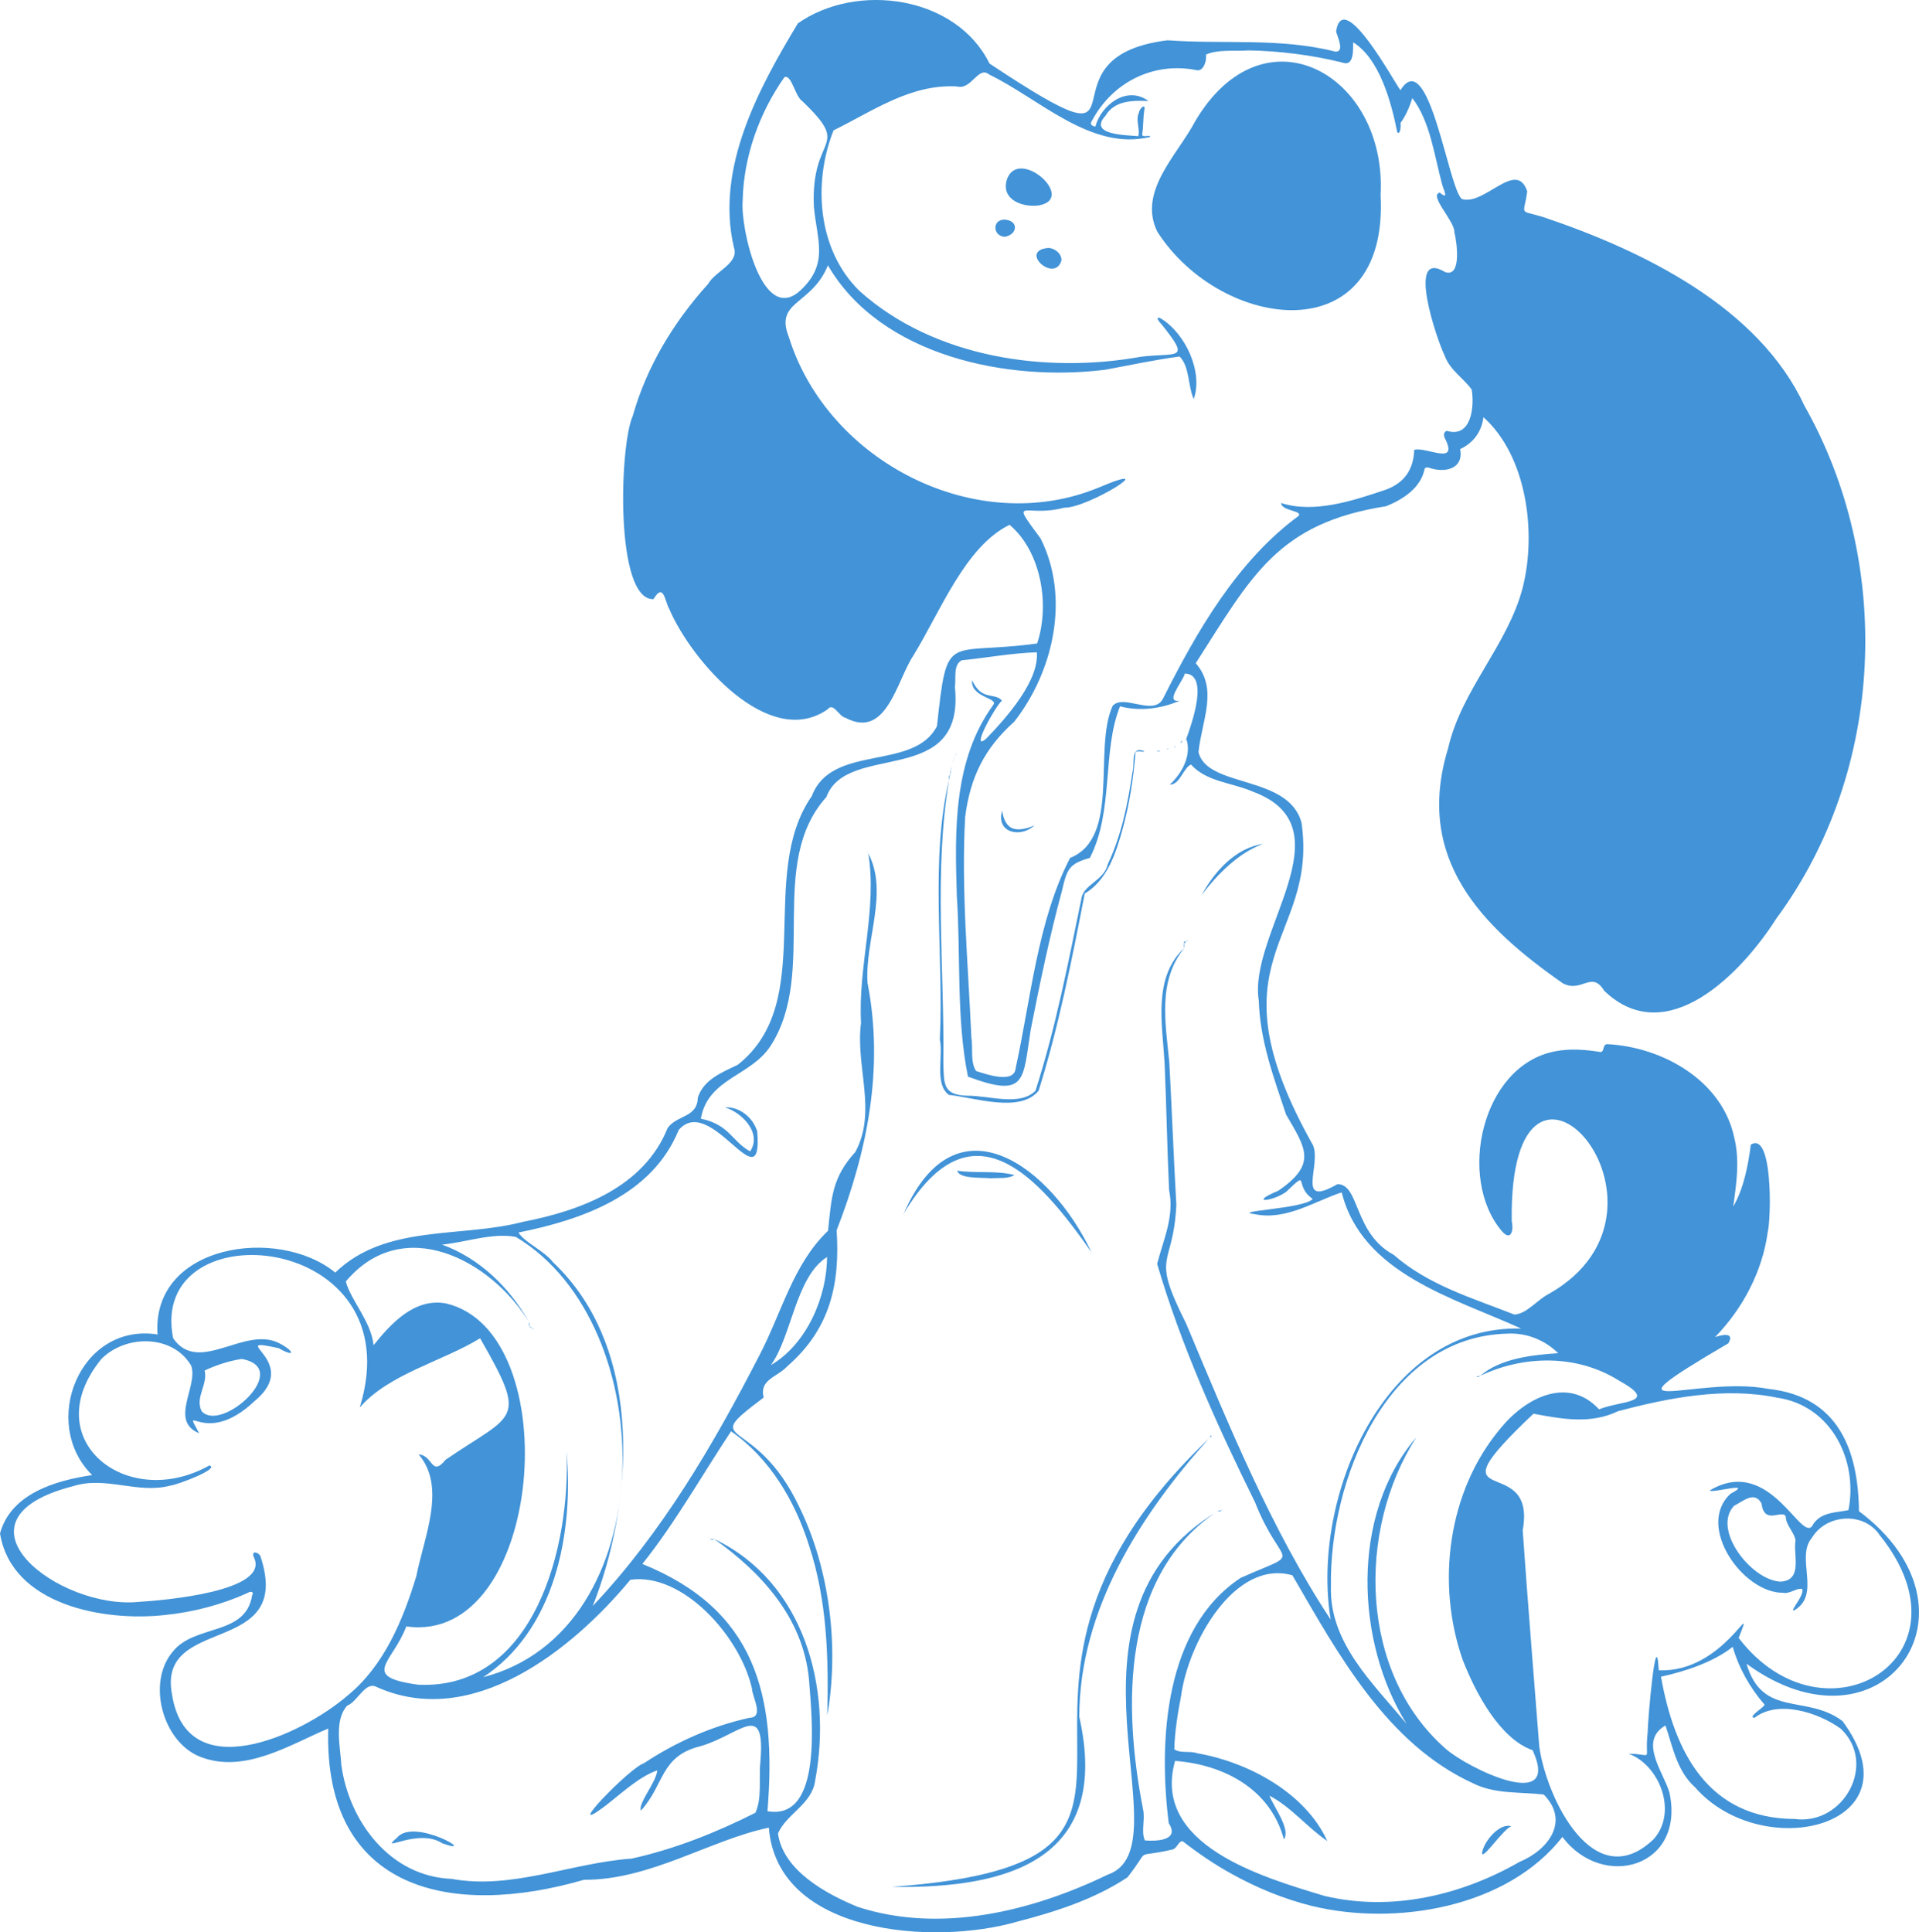 <?xml version="1.0" encoding="UTF-8"?>
<svg id="Layer_2" data-name="Layer 2" xmlns="http://www.w3.org/2000/svg" viewBox="0 0 1298.11 1307.19">
  <defs>
    <style>
      .cls-1 {
        fill: #4293d7;
        stroke-width: 0px;
      }
    </style>
  </defs>
  <g id="Layer_2-2" data-name="Layer 2">
    <g>
      <path class="cls-1" d="m0,1037.33c7.27-26.67,36.97-35.75,62.35-39.47-35.45-34.9-8.54-103.36,44.24-95.13-4.26-60.92,81.43-73.62,120.2-41.87,34.26-33.06,84.44-23.18,127.01-34.32,39.16-7.6,81.78-23.48,97.81-63.43,6.11-8.88,20.2-6.92,20.41-20.57,3.98-12.41,16.44-17.06,27.12-22.29,54.16-43.05,12.64-127.92,50.03-181.77,13.42-35.65,68.88-16.57,84.65-47.27,7.09-65.41,6.1-47.43,67.73-55.91,8.65-25.55,3.13-61.82-18.62-80.28-30,14.55-47.01,59.02-64.98,88.27-11.37,16.84-18.06,57.19-46,42.28-4.67-.96-8.16-10.82-12.19-5.68-39.63,27.6-92.04-33-106.93-67.68-3.21-5.68-3.87-18.49-10.76-6.9-26.21.83-23.03-104.02-14.09-123.73,9.38-33.49,27.78-63.84,51.04-89.51,4.73-8.64,21.12-13.9,17.45-24.65-12.73-53.99,17.18-108.36,43.25-151.62,40.02-28.04,107.08-18.64,129.66,27.21,119.02,78.99,26.69-4.17,120.41-15.75,37.63,2.81,76.05-1.89,113.48,7.67,6.51.4,1.57-9.87.52-13.55,4.53-30.43,39.36,34.4,43.53,39.64,19.25-30.9,32.37,66.38,41.59,73.65,15.41,4.65,36.84-27.23,44.18-5.22-2.29,17.18-6.25,12.13,11.14,17.51,67.33,22.68,145.55,60.87,176.35,127.48,59.97,105.68,55.17,246.5-19.01,346.99-23.19,36.44-73.96,89.55-116.42,48.79-8.56-14.03-15.12,1.69-27.9-5-54.75-38.23-100.68-84-77.63-159.18,9.08-39.56,40-69.23,50.29-108.02,9.86-38.27,2.55-89.95-26.45-115.8-1.22,10.1-7.18,17.69-15.75,21.58,2.66,13.85-10.97,16.29-21.24,12.54-1.13-.25-2.51-.3-2.83,1.09-2.71,12.81-14.61,20.39-25.96,25.01-73.55,11.52-91.03,47.23-128.83,106.2,15.43,17.6,3.98,39.1,1.87,60.13,5.81,24.5,60.96,15.07,69.7,47.82,11.48,80.84-64.2,90.35,7.75,218.11,5.78,13.62-12.09,42.88,16.54,26.35,15.16-.05,10.81,33.16,37.99,47.75,23.5,20.58,53.26,29.28,81.66,40.45,8.4-.34,15.63-10.14,23.4-13.99,102.97-58.42-27.4-203.49-25.15-49.11,1.39,5.94-.38,14.03-6.78,6.57-30.2-35.63-13.72-111.68,35.77-121.46,10.36-2.1,20.92-1.25,31.27.44,2.65-.64,1-5.11,4.28-5.36,37.25,1.86,77.74,24.41,85.96,63.15,3.86,15.4,1.46,31.49-.68,46.74,7.09-12.19,10.09-27.74,11.92-41.91,14.92-9.35,13.82,49.59,11.44,59.08-3.66,27.02-17.15,52.11-35.67,71.14,3.85-1.35,13.67-3.93,9.03,4.16-92.91,54.5-21.37,21.53,27.06,30.84,47.74,5.16,60.8,42.02,61.29,82.73,89.99,67.38,15.06,169.89-76.08,103.2,10.8,36.88,40.54,20.36,64.95,38.8,52.75,71.51-54.25,96.83-99.71,44.83-12.32-11.03-15.04-27.19-20.04-41.87-18.31,10.55-1.66,31.06,2.61,45.13,11.16,50.72-44.96,66.77-72.33,30.27-37.3,47.83-112.68,60.56-169.75,46.63-19.18-4.82-37.28-12.3-54.52-21.93-11.49-6.36-22.3-13.76-32.64-21.84-2.93-.06-3.68,4.94-6.99,5.68-27.65,6.37-13.43-2.63-30.34,18.81-22.46,14.86-48.68,23.28-74.58,29.98-56.21,16.27-162.36,8.87-167.99-63.61-39.38,8.17-80.46,35.59-125.05,35.26-88.83,25.82-176.3,8.22-173-102.3-25.31,10.52-56.48,30.91-86.56,19.13-25.45-9.94-36.4-50.2-18.65-71.09,14.72-18.79,49.26-10.44,53.7-38.04,1.59-2.94-1.42-2.89-2.93-1.77-17.61,7.99-36.64,12.98-55.83,14.95-41.89,4.69-103.91-6.91-111.77-55.19Zm521.44-113.87c24.41-14.27,37.96-46.38,38.02-73.13-21.3,13.39-23.91,53.89-38.02,73.13Zm430.1,242.75c-34.54-55.24-38.28-141.7,6.49-193.86-40.35,62.91-38.75,159.17,19.87,210.6,14.79,13.16,78.57,44.13,58.84,1-21.84-7.61-38.23-37.82-47.28-61.06-18.09-51.63-10.16-114,25.41-156.44,16.92-20.98,45.79-35.83,66.79-13.08,15.46-6.21,41.33-3.99,13.35-19.54-28.43-17.76-64.27-17.19-94.04-2.99l.08.09c13.72-12.07,35.42-14.36,52.99-15.54-8.88-8.78-21.34-13.89-34.17-13.23-82.39,1.89-120.7,99.88-119.56,171-1.19,38.17,28.64,65.75,51.23,93.05Zm-625.63-31.4c122.94-30.66,122.65-238.57,23.08-298.04-15.41-3.08-34.07,3.62-49.97,5.18,25.35,9.17,45.86,29.15,58.88,52.46-25.77-42.16-85.29-73.64-124-27.51,3.49,12.93,17.14,27.02,18.8,43.07,11.53-14.26,27.46-32.09,48.83-28.28,82.96,19.12,65.98,231.79-26.68,218.52-9.18,24.62-32,33.96,8.19,39.47,79.08,3.49,103.07-94.57,100.16-157.97,5.06,55.16-7.72,121.58-57.24,153.43l-.04-.33Zm532.61,79.8c-.6-.26-.12.21.1-.14,2.99,8.06,14.64,22.79,9.88,29.83-9.05-33.98-40.53-50.62-73.63-53.11-15.98,56.73,58.45,78.52,101.15,91.36,45.1,10.71,92.24-.3,131.91-23.06,19.4-8.05,34.18-27.49,16.33-45.55-15.69-1.86-32.84-.09-47.81-7.59-58.44-26.76-91.26-87.41-122.2-140.72-39.29-11.04-70.5,45.9-75.26,81.34-2.29,11.98-4.3,24.15-4.64,36.34,3.9,2.97,10.72.9,15.53,2.72,34.73,6.03,73.19,26.89,87.98,59.35-13.43-9.05-24.51-23.1-39.34-30.78Zm-34.55-192.45l-.09-.09c-65.6,43.44-64.24,132.04-50.72,201.64,1.65,6.79-1.48,15.51,1.31,21.29,8.16.67,23.76-.02,16.12-11.66-7.03-55.86-2.85-131.95,48.68-165.97,44.05-19.54,27.87-4.89,9.67-51.17-25.59-51.83-50.04-106.07-66.19-161.22,4.35-16.94,11.74-31.96,8.08-50.04-1.36-28.64-1.78-57.33-3.05-85.98-1.52-26.42-8.01-57.83,13.42-77.8-18.31,22.55-12.8,50.83-10.22,77.48,1.73,32.13,2.93,64.3,4.75,96.42-2.06,43.78-17.93,31.47,6.66,80.37,28.58,68.07,57.43,139.03,97.75,200.2-13.63-82.77,36.5-199.75,128.92-196.87-45.57-20.76-107.68-37.05-121.46-92.14-17.87,5.73-37.43,19.14-58.6,14.77-17.77-2.17,33.75-3.57,38.96-10.39-13.16-8.94-1.4-20.6-17.89-4.8-9.47,6.88-26.24,8.01-5.39-.68,26.43-18.14,18.67-28.59,5.28-51.56-8.37-25.03-17.69-50.27-18.44-76.96-7.52-45.69,61.44-117.23-4.03-141.48-13.81-6.07-31.31-6.56-41.83-18.32-5.16,2.06-7.53,13.78-14.36,13.59,8.21-7.65,14.95-19.7,11.18-31.05,3.75-10.41,15.59-43.61-.98-44.12-1.44,5.61-14.24,20.02-3.46,18.36-12.28,5.42-27.19,7.4-40.39,3.81-12.33,30.56-4.05,70.79-20.44,102.58-14.24,3.93-15.53,7.79-18.88,22.35-8.43,31.03-14.95,62.55-21.16,94.09-5.38,34.16-2.68,46.27-42.39,31.51-7.99-39.17-4.84-82.01-7.55-122.44-1.37-44.07-2.51-91.65,24.68-129.06,3.75-4.78-15.64-5.02-14.31-16.68,6.46,14.37,15.06,7.96,20.19,13.81-4.17,3.24-21.96,35.19-10.76,25.83,14.4-14.9,35.9-39.39,34.33-58.51-17.06.51-33.86,3.75-50.76,5.38-5.97,2.99-3.81,12.4-4.67,18.04,7.09,68.98-72.92,36.51-86.96,74.49-40.55,45.15-5.59,117.51-37.34,167.76-13.31,21.25-42.74,22.16-47.56,49.82,19.54,4.08,20.95,15.4,33.38,22.12,8.24-12.6-5.88-26.53-17.18-29.79,9.97-.52,18.94,6.72,21.91,16.11,4.27,50.06-31.25-26.05-53.07-.81-17.97,44.15-65.13,60.68-108.44,69.39,4.48,7.02,17.38,12.2,23.46,20.14,63.35,59.83,53.38,165.73,26.81,232.5,46.73-49.38,81.62-109.08,112.59-169.26,15.26-29.03,22.76-61.78,46.59-84.59,2.39-22.62,2.65-35.88,18.49-53.32,14.88-27.6-.12-58.02,3.84-87.31-2.18-38.55,11.18-77.02,4.84-115.02l-.1.1c14.23,26.52-2.27,59.11-.36,87.88,11.2,57.49,0,113.64-20.9,167.34,2.31,35.87-4.04,66.47-33.34,91.98-6.75,7.41-19.16,8.88-16.02,21.18-45.56,34.3-6.18,9.97,24.06,73.94,20.9,42.57,26.97,95.77,18.96,140.99.98-38.6-.06-77.9-12.35-114.89-9.44-29.95-26.55-59.08-52.73-77.18-19.26,28.93-37.5,61.54-59.99,89.72,76.23,30.87,91.14,87.94,84.62,167.25,37.85,6.69,29.97-64.19,28.11-88.89-3.86-42.42-33.08-73.23-64.17-95.27,60.98,29.12,80.12,100.79,68.31,163.48-2.15,16.03-19.39,22.39-25.15,35.74,3.48,25.04,32.42,40.82,53.99,49.67,55.8,18.15,117.64,3.06,169.06-21.79,54.47-18.85-44.8-174.45,74.64-246.02Zm20.46-988.05c-9.6.7-20.54-.88-28.7,2.84.77,3.52-1.43,11.43-6.11,10.55-29.16-5.93-57.1,8.03-70.97,34.21-1.74,2.31.02,3.55,2.32,3.93,3.87-14.63,21.32-28.07,35.94-17.28-10.09-.42-22.96-.61-29.05,9.88-11.98,13.01,13.35,13.12,22.13,13.87,1.39-4.45-2.05-10.88.48-16.03.12-2.29,4.58-6.78,3.63-1.72-.99,5.45-.51,11.05-1.52,16.51,0,2.71,5.61-.11,5.44,1.74-39.86,9.83-74.99-25.86-108.86-42.17-7.43-6.27-11.95,10.68-21.84,8.05-31.41-1.79-56.88,16.68-83.47,29.68-14.05,35.39-10.89,80.92,17.59,108.68,50.34,45.17,125.99,56.12,190.71,44.43,24.61-2.88,33.59,3.09,13.48-22.03-1.59-1.48-4.79-5.9-.29-3.76,16.75,10.29,28.6,36.36,22.16,54.45-3.98-8.73-2.67-21.94-9.55-28.77-16.87,2.21-33.54,5.87-50.28,8.94-65.91,8.28-151.88-9.09-187.64-70.63-10.96,27.27-36.31,23.77-26.37,48.63,26.23,84.15,126.81,135.85,209.46,101.75,45.41-19.23-6.89,14.02-23.31,13.58-26.3,7.08-37.76-8.71-15.9,20.84,20.03,39.9,8.83,89.83-17.85,123.95-20.01,17.87-29.71,37.41-33.17,64.27-2.79,49.42,2.04,99.62,4.18,149.17,1.22,7.36-.86,16.81,3.23,22.85,7.07,2.28,25.8,8.76,26.73-1.88,10.29-46.94,14.85-99.99,36.84-142.27,34.39-13.82,15.45-73.61,28.76-102.83,7.34-8.49,28.11,7.51,34.23-5.22,22.72-45.23,50.14-92.87,91.52-123.27,3.28-3.63-11.5-3.29-11.78-8.76,22.47,7.15,48.46-1.51,70.58-8.93,13.54-4.9,18.96-14.42,19.5-27.08,8.36-2.15,29.96,10.88,20.97-7.3-1.11-1.89-1.48-4.61,1.02-5.52,16.56,5.04,18.8-16.04,16.86-27.94-5.6-7.76-14.82-13.23-18.28-22.95-5.12-10.28-26.46-72.82.26-56.53,11.43,3.93,7.98-20.42,6.26-27.13.49-7-17.58-24.93-9.82-26.6,6.6,5.54,2.43-2.05,1.53-5.77-5.22-19.28-8.07-42.61-20.12-58.18-1.87,6.03-4.44,11.97-8.03,16.9.35,1.1.08,8.55-2.17,6.15-4.14-21.05-12.21-49.89-29.82-60.78-.1,5.02.77,16.81-7.51,13.64-20.6-5.08-42.34-7.81-63.41-8.17ZM94.22,1083.59c15.96-.94,89.53-7.06,77.34-30.47-1.51-4.4,2.94-3.12,4.5-.66,23.23,69.02-70.07,39.25-59.71,93.75,9.94,63.47,87.45,27.75,118.63.89,24.77-20.15,37.57-51.05,46.65-80.87,5.07-26.05,20.62-60.21,1.61-82.3,9.72.38,8.46,15.56,18.18,3.55,46.76-31.96,56.01-25.25,23.34-82.19-25.56,15.73-61.64,24.03-81.43,46.85,37.13-119.83-143.86-135.05-126.21-46.85,17.55,25.38,48.91-9.46,72.54,3.77,9.71,5.25,9.86,9.28-1.13,2.94-37.94-8.25,16.8,8.62-16.43,35.88-33.75,31.86-49.63-1.04-37.4,21.66-20.4-8.39-.45-31.74-5.37-45.72-12.43-21.16-44.17-21.16-60.69-4.57-44.47,54.33,16.96,103.46,72.95,72.12,7.77,1.88-21.42,13.1-26.51,13.62-21.73,5.81-43.61-6.63-65.35.28-89.55,22.79-9.64,84.1,44.49,78.31Zm935.81-48.35c3.42,48.78,7.44,97.57,11.21,146.25,4.84,34.75,36.81,101.14,77.19,62.84,16.68-18.13,4.37-50.27-16.77-58.02,17.53.27,10.67,6.13,12.89-14.21.12-9.12,5.81-74.74,7.52-42.21,44.28,2.02,66.44-53.39,54.05-21.88,58,75.82,161.76,13.07,95.49-69.45-10.71-16.17-36.32-14.46-45.98,1.77-11.39,13.49,6.77,38.51-12.19,49.18-2.63-.12,7.16-10,5.69-14.58-3.49-1.05-8.55,3.56-13.08,2.53-27.2.15-59.12-45.23-35.43-66.99,17.03-8.94-13.99.22-13.91-2.33,41.79-24.67,62.77,39.22,69.95,22.72,5.72-8.24,15.6-7.53,23.74-9.32,6.65-33.99-11.88-70.78-48.16-76.05-35.67-7.34-73.19-.01-107.75,9.16-18.86,9.09-38.62,5.08-57.19,1.69-73.39,69.43,2.77,23.88-7.28,78.89Zm-515.7,156.87c3.74-42.82-13.69-18.56-40.51-10.86-27.31,6.66-24.32,26.19-40.25,43.54-2.18-4.65,10.21-18.84,11.09-27.2-12.89,4.39-25.37,16.66-36.85,25.27-27,19.86,18.14-27.06,27.77-30.09,21.71-14.34,45.95-25.15,71.39-30.73,10.26-.32,1.95-13.71,1.67-19.9-7.89-35.07-46.81-78.56-82.24-73.47-39.63,47.89-107.74,101.96-172.38,72.17-7.26-2.9-12.25,10.33-19.2,13-8.98,10.09-4.62,27.62-3.91,40.32,5.39,38.52,33.27,75.21,74.47,76.82,40.94,7.53,81-10.8,121.9-13.69,29.16-6.43,57.11-17.6,83.72-31,4.57-9.78,2.23-23.39,3.32-34.19Zm699.63,38.37c33.14,4.5,56.15-37.37,31.25-61.04-15.06-10.93-42.34-19.86-58.4-7.38-5.19-.51,7.23-7.42,6.81-8.96-9.83-11.28-17.37-24.66-21.52-39.06-12.95,10.35-32.51,16.74-48.52,20.19,9.04,50.99,31.84,95.94,90.39,96.26ZM502.36,136.11c-1.48,18.8,13.45,84.44,39.28,60.16,19.26-18.11,10.95-34,8.92-56.36-2.34-49.95,26.45-38.6-7.83-71.47-4.97-3.25-7.29-18.53-12.15-16.17-17.09,24.26-27.7,54.14-28.22,83.85Zm702.21,933.82c15.27-.95,8.28-18.34,10.02-27.95-.87-5.69-6.56-10.07-6.64-16.29-3.02-4.76-14.39,6.25-16.34-8.6-4.76-8.83-12.31-1.58-18.6,1.52-15.19,16.06,11.8,50.64,31.56,51.32ZM163.49,919.3c-8.47,1.21-17.97,4.41-25.06,7.82,2.31,9.66-6.71,18.13-2.03,27.5,13.28,15.05,62.15-29.11,27.09-35.32Z"/>
      <path class="cls-1" d="m817.71,973.23c-46.18,51.37-87.58,115.82-87.63,188.12,21.4,95.24-45.76,116.46-126.83,115.05,238.88-17.56,24.2-122.33,214.47-303.17Z"/>
      <path class="cls-1" d="m642.03,527.51c-10.54,62.22-3.06,127.89-3.92,191.4.5,13.93-.59,22.01,16.37,22.31,14.08-.2,35.45,7.38,45.97-3.36,13.66-42.56,22.05-86.12,31.03-129.77,1.32-9.91,15.45-12.29,17.91-23.53,9.23-19.53,13.49-40.81,16.63-62.15,1.86-5.99-1.8-17.87,7.94-14.33.54,1.32-5.76-1.13-5.88,1.44-1.43,17.38-4.08,34.7-8.74,51.55-4.55,16.42-10.47,34.42-25.57,43.41-8.68,44.72-17.53,89.79-31.19,133.32-12.46,15.33-42.83,4.78-60.66,2.87-9.99-7.17-3.73-26.11-6.16-37.47,2.74-56.92-6.8-121.55,6.25-175.69Z"/>
      <path class="cls-1" d="m738.27,847.04c-36.18-51.77-81.22-102.47-126.9-26.16,35.32-81.07,99.96-31.03,126.92,26.18l-.02-.02Z"/>
      <path class="cls-1" d="m670.12,797.08c-6.24-.68-21.05.57-22.63-5.15,12.61,1.93,26.82-.27,38.73,2.97-4.46,2.73-10.92,1.75-16.1,2.18Z"/>
      <path class="cls-1" d="m812.86,605.56c8.47-15.87,22.96-32.01,41.57-34.67-15.78,5.47-30.86,20.21-41.57,34.67Z"/>
      <path class="cls-1" d="m783.75,508.38c-.22-.03-.87.07-1.14-.06-.1-.68,3.99-.09,1.14.06Z"/>
      <path class="cls-1" d="m642.85,523.98c-.63,1.08-.89,2.39-.77,3.62-.6-1.3-.31-2.83.77-3.62Z"/>
      <path class="cls-1" d="m645.58,511.44c.64-.31.9-1.09,1.6-1.4-.55.48-.91,1.07-1.6,1.4Z"/>
      <path class="cls-1" d="m644.67,514.07c.81-.62,1.01-1.68.92-2.65.11,1.09.03,1.99-.92,2.65Z"/>
      <path class="cls-1" d="m644.7,514.06c-.07.46.29,1.18.02,1.52-.06-.49.04-1.04-.02-1.52Z"/>
      <path class="cls-1" d="m643.01,520.41c.2-.27.44-.71.6-.94.79.33-.72.65-.6.94Z"/>
      <path class="cls-1" d="m642.88,524.05c-.5-1.24.13-2.51.08-3.74.4,1.22-.12,2.51-.08,3.74Z"/>
      <path class="cls-1" d="m789.64,506.55l-.61.66c.29-.22.74-.32.67-.77l-.06.11Z"/>
      <path class="cls-1" d="m794.87,505.07c-.31-.27-.8.05-.49.39.42.27.32-.14.49-.39Z"/>
      <path class="cls-1" d="m647.13,510.08c.09-.24.07-.43-.08-.58-.15.22.17.45.08.58Z"/>
      <path class="cls-1" d="m587.31,576.95c-.46-.32-.28-.9-.05-.33.06.11-.14.57.05.33Z"/>
      <path class="cls-1" d="m801.79,636.8c-2.48.39.6,2.51.01-.02v.02Z"/>
      <path class="cls-1" d="m800.96,638.1c.63.99.07,2.12.26,3.09-.64-.92-.16-2.09-.26-3.09Z"/>
      <path class="cls-1" d="m611.45,820.84c-.38.3.15.86.16.31,0-.11-.34-.26-.16-.31Z"/>
      <path class="cls-1" d="m738.29,847.06c-.38.31-.01.7-.23,1.05-.25-.39.22-.79.23-1.05Z"/>
      <path class="cls-1" d="m826.34,1021.86c-.01-.39.22-.92.59-.55-.16.19-.8.38-.59.55Z"/>
      <path class="cls-1" d="m823.97,1022.17c.76-.34,1.52-.61,2.37-.31-.59.35-1.94.74-2.37.31Z"/>
      <path class="cls-1" d="m478.92,1039.68c.56.35,1.02,1.26,1.42,1.48-.47-.5-.98-.96-1.42-1.48Z"/>
      <path class="cls-1" d="m480.25,1041.23c.91-.51,2.02.11,2.89-.16-.93.86-1.94.19-2.89.16Z"/>
      <path class="cls-1" d="m789.7,506.44c.02.37.6.55.58.12-.18-.28-.73.09-.58-.12Z"/>
      <path class="cls-1" d="m799.61,501.05c2.19.19,2.37.24.06,0,0,0-.06,0-.06,0Z"/>
      <path class="cls-1" d="m802.5,499.75c-.34.42-.87.89-.79,1.49.1-.52.82-1.12.79-1.49Z"/>
      <path class="cls-1" d="m794.78,505.21c0-.08,0-.16,0-.24-.46.33.25-.03,0,.24Z"/>
      <path class="cls-1" d="m819.48,971.37c-1.99-.68-.3,2,.16-.08l-.16.08Z"/>
      <path class="cls-1" d="m818.66,972.13q.05,1.06-.93,1.1c.36.06,1.11-.66.93-1.1Z"/>
      <path class="cls-1" d="m798.72,502.55l-.12.2c.06-.07.3-.1.12-.2Z"/>
      <path class="cls-1" d="m801.8,636.77c.63.04,1.52-.12,1.88-.6-.63.19-1.3.46-1.88.6Z"/>
      <path class="cls-1" d="m798.8,502.63c.6-.38.75-1.01.87-1.59-.58.26-.98,1.08-.87,1.59Z"/>
      <path class="cls-1" d="m479.01,1039.8c-.06-.03-.12-.05-.18-.08.03.07.05.13.08.2.05-.12-.01-.32.11-.12Z"/>
      <path class="cls-1" d="m803.61,636.35c-.03-.09-.06-.18-.1-.27-.36.45.3-.09.1.27Z"/>
      <path class="cls-1" d="m791.32,530.8c.13.2.26.41.39.61-.11-.19-.24-.42-.39-.61Z"/>
      <path class="cls-1" d="m558.95,539.39c-.06-.09-.13-.19-.19-.28-.32.6.34-.12.19.28Z"/>
      <path class="cls-1" d="m812.93,605.45l-.08.29c0-.08.02-.23.08-.29Z"/>
      <path class="cls-1" d="m819.64,971.29c-.25.45.48.23-.16.09,0,0,.16-.09.16-.09Z"/>
      <path class="cls-1" d="m933.9,131.87c5.75,107.21-107.83,92.19-150.99,24.94-13.48-27.24,13.64-52.05,25.53-74.7,46.31-78.71,129.86-31.86,125.46,49.75Z"/>
      <path class="cls-1" d="m703.08,138.9c-11.04,1.71-26.02-3.65-22.05-17.2,7.59-23.01,47.39,12.23,22.05,17.2Z"/>
      <path class="cls-1" d="m708.76,167.75c4.44-.14,9.48,3.71,9.26,8.38-4.42,15.64-29.09-6.31-9.26-8.38Z"/>
      <path class="cls-1" d="m679.7,148.57c9.7.74,8.56,10.17,0,11.62-8.28-.43-8.67-11.86,0-11.62Z"/>
      <path class="cls-1" d="m699.67,558.41c-9.42,8.76-26.18,4.82-21.74-9.98,2.01,13.58,9.71,14.93,21.74,9.98Z"/>
      <path class="cls-1" d="m699.63,558.6l-.14-.25c-.28.5.3-.16.14.25Z"/>
      <path class="cls-1" d="m299.31,1246.99c-16.38-10.9-43.85,7.31-30.88-3.7,11.38-14.43,56.65,12.75,30.88,3.7Z"/>
      <path class="cls-1" d="m1002.51,1253.72c1.01-8.18,12.17-20.91,19.76-18.26-5.33,1.71-19.19,22.77-19.76,18.26Z"/>
      <path class="cls-1" d="m360.56,898.65c-1.07-.13-1.88-1.02-2.71-1.37,1.22-.01,1.78,1.08,2.82,1.43l-.11-.05Z"/>
      <path class="cls-1" d="m357.84,894.51c.29.88.46,1.98.04,2.73-.12-.81-.27-2.27-.04-2.73Z"/>
      <path class="cls-1" d="m360.67,898.7c-1.14.25.5,1-.12-.05,0,0,.12.05.12.05Z"/>
      <path class="cls-1" d="m1000.97,930.84c-.68.78-1.48.61-2.3.28.6-.04,1.95-.53,2.3-.28Z"/>
      <path class="cls-1" d="m998.67,931.12c.06.1.11.19.17.29-.02-.07-.13-.23-.17-.29Z"/>
    </g>
  </g>
</svg>